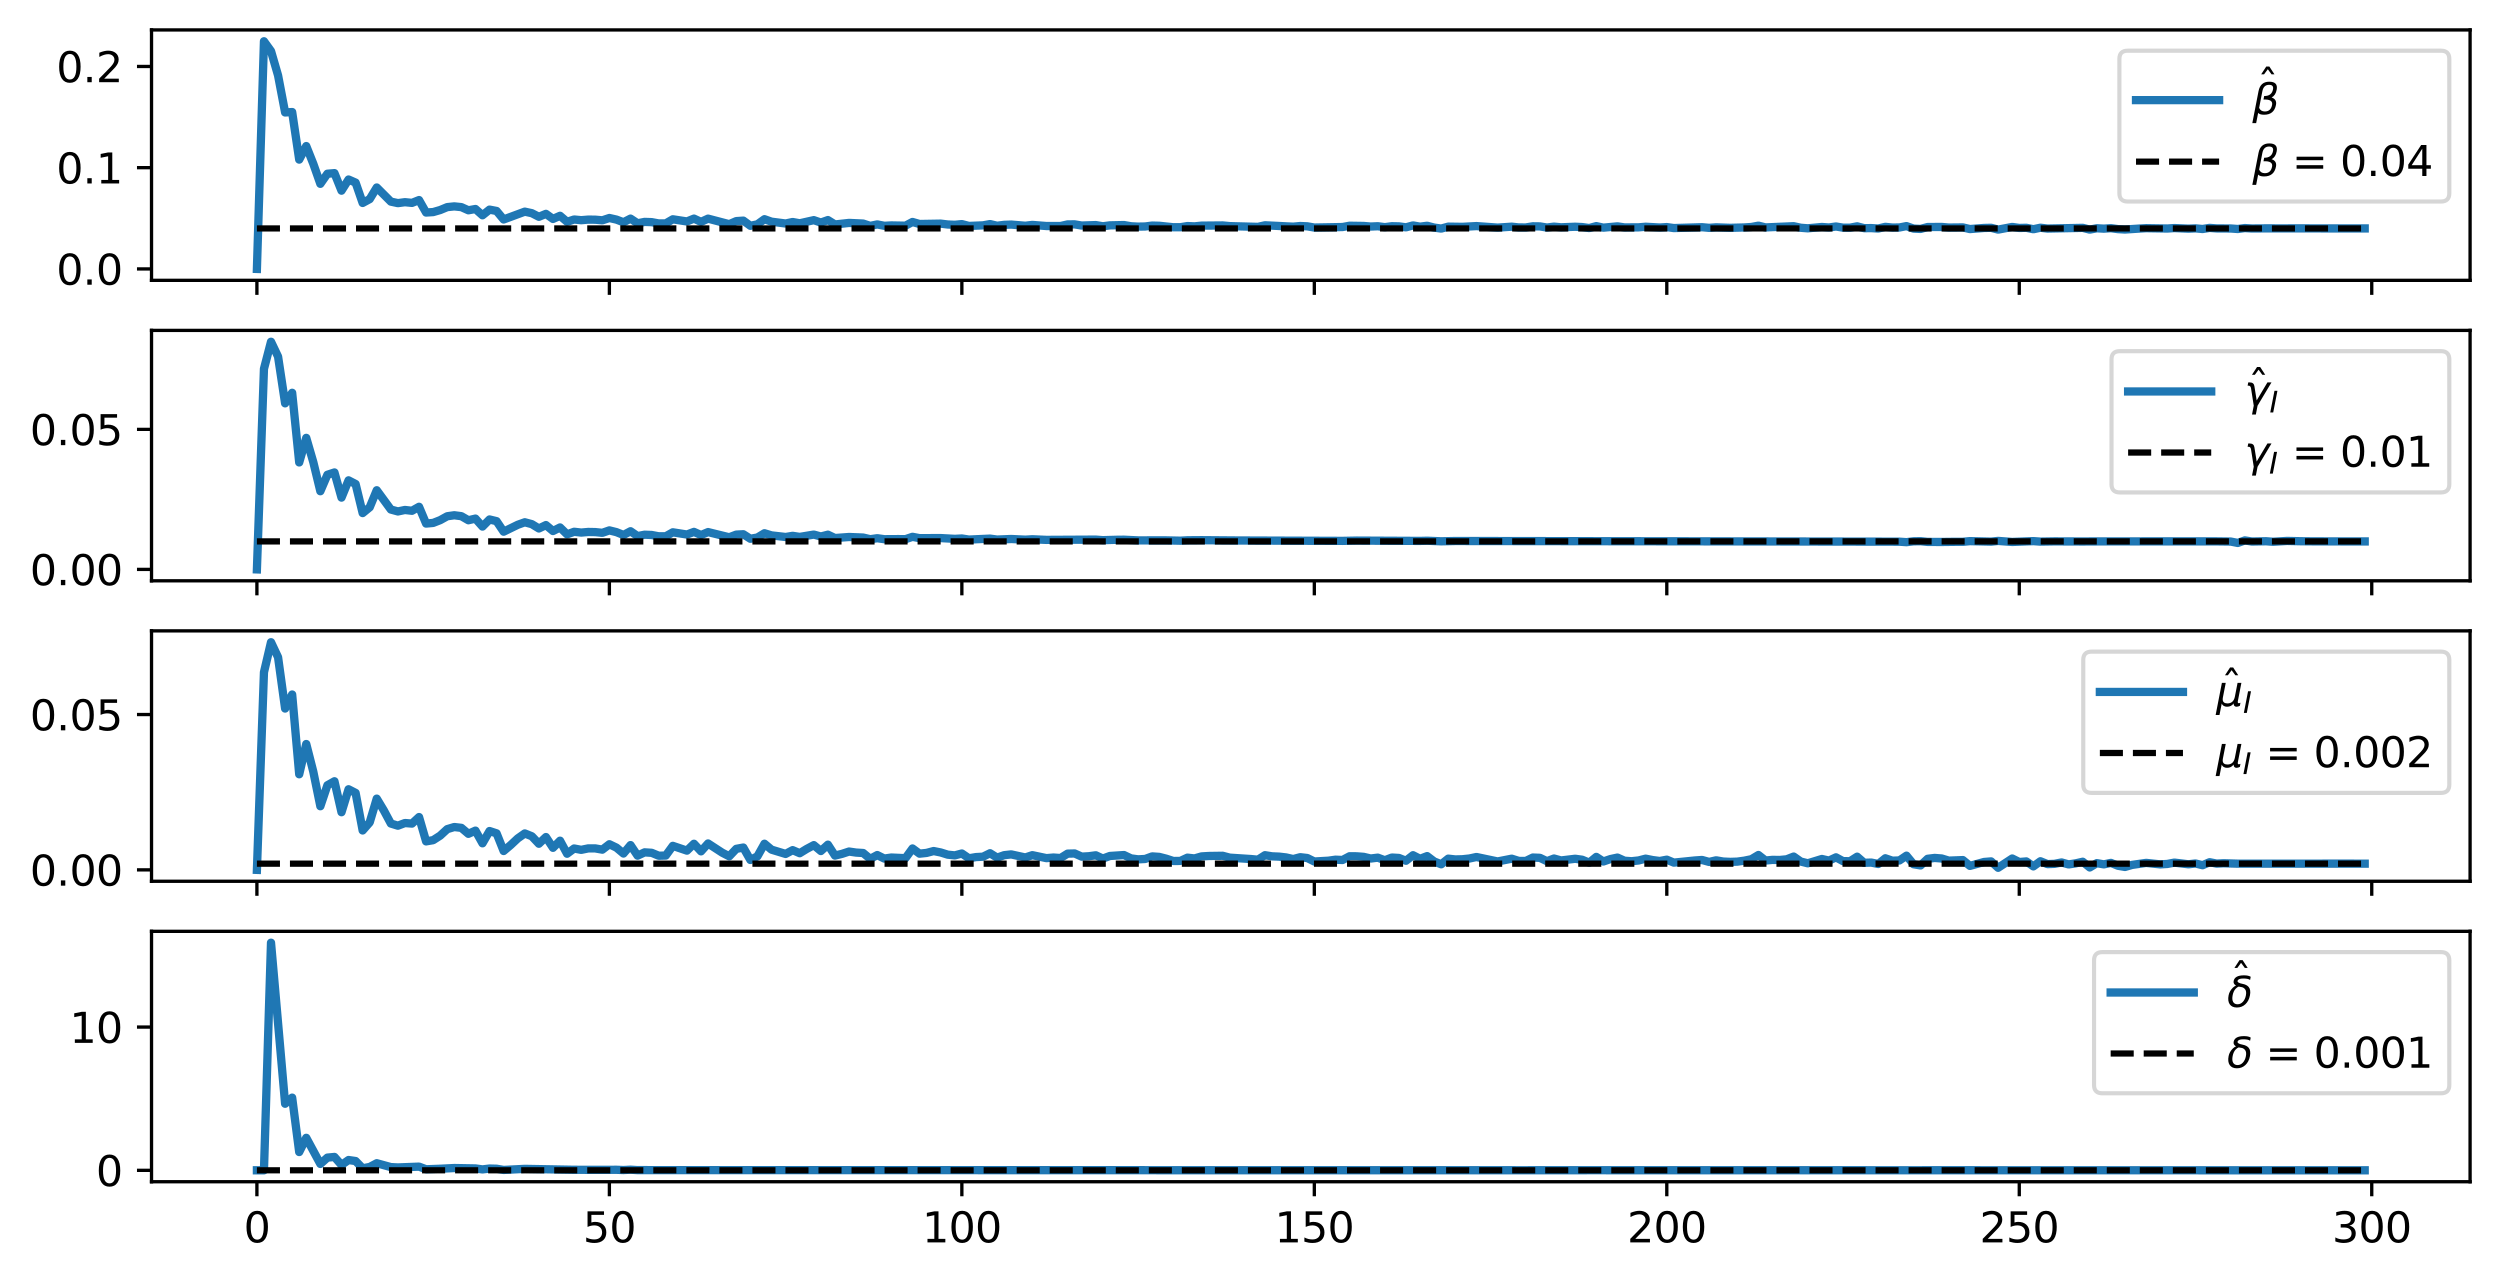<?xml version="1.0" encoding="utf-8" standalone="no"?>
<!DOCTYPE svg PUBLIC "-//W3C//DTD SVG 1.1//EN"
  "http://www.w3.org/Graphics/SVG/1.1/DTD/svg11.dtd">
<svg xmlns:xlink="http://www.w3.org/1999/xlink" width="601.666pt" height="308.278pt" viewBox="0 0 601.666 308.278" xmlns="http://www.w3.org/2000/svg" version="1.1">
 <defs>
  <style type="text/css">*{stroke-linejoin: round; stroke-linecap: butt}</style>
 </defs>
 <g id="figure_1">
  <g id="patch_1">
   <path d="M 0 308.278 
L 601.666 308.278 
L 601.666 0 
L 0 0 
z
" style="fill: #ffffff"/>
  </g>
  <g id="axes_1">
   <g id="patch_2">
    <path d="M 36.466 67.461 
L 594.466 67.461 
L 594.466 7.2 
L 36.466 7.2 
z
" style="fill: #ffffff"/>
   </g>
   <g id="matplotlib.axis_1">
    <g id="xtick_1">
     <g id="line2d_1">
      <defs>
       <path id="mf9a4abc98c" d="M 0 0 
L 0 3.5 
" style="stroke: #000000; stroke-width: 0.8"/>
      </defs>
      <g>
       <use xlink:href="#mf9a4abc98c" x="61.829" y="67.461" style="stroke: #000000; stroke-width: 0.8"/>
      </g>
     </g>
    </g>
    <g id="xtick_2">
     <g id="line2d_2">
      <g>
       <use xlink:href="#mf9a4abc98c" x="146.657" y="67.461" style="stroke: #000000; stroke-width: 0.8"/>
      </g>
     </g>
    </g>
    <g id="xtick_3">
     <g id="line2d_3">
      <g>
       <use xlink:href="#mf9a4abc98c" x="231.486" y="67.461" style="stroke: #000000; stroke-width: 0.8"/>
      </g>
     </g>
    </g>
    <g id="xtick_4">
     <g id="line2d_4">
      <g>
       <use xlink:href="#mf9a4abc98c" x="316.314" y="67.461" style="stroke: #000000; stroke-width: 0.8"/>
      </g>
     </g>
    </g>
    <g id="xtick_5">
     <g id="line2d_5">
      <g>
       <use xlink:href="#mf9a4abc98c" x="401.142" y="67.461" style="stroke: #000000; stroke-width: 0.8"/>
      </g>
     </g>
    </g>
    <g id="xtick_6">
     <g id="line2d_6">
      <g>
       <use xlink:href="#mf9a4abc98c" x="485.97" y="67.461" style="stroke: #000000; stroke-width: 0.8"/>
      </g>
     </g>
    </g>
    <g id="xtick_7">
     <g id="line2d_7">
      <g>
       <use xlink:href="#mf9a4abc98c" x="570.799" y="67.461" style="stroke: #000000; stroke-width: 0.8"/>
      </g>
     </g>
    </g>
   </g>
   <g id="matplotlib.axis_2">
    <g id="ytick_1">
     <g id="line2d_8">
      <defs>
       <path id="me3f2a040f2" d="M 0 0 
L -3.5 0 
" style="stroke: #000000; stroke-width: 0.8"/>
      </defs>
      <g>
       <use xlink:href="#me3f2a040f2" x="36.466" y="64.722" style="stroke: #000000; stroke-width: 0.8"/>
      </g>
     </g>
     <g id="text_1">
      <!-- 0.0 -->
      <g transform="translate(13.562 68.521) scale(0.1 -0.1)">
       <defs>
        <path id="DejaVuSans-30" d="M 2034 4250 
Q 1547 4250 1301 3770 
Q 1056 3291 1056 2328 
Q 1056 1369 1301 889 
Q 1547 409 2034 409 
Q 2525 409 2770 889 
Q 3016 1369 3016 2328 
Q 3016 3291 2770 3770 
Q 2525 4250 2034 4250 
z
M 2034 4750 
Q 2819 4750 3233 4129 
Q 3647 3509 3647 2328 
Q 3647 1150 3233 529 
Q 2819 -91 2034 -91 
Q 1250 -91 836 529 
Q 422 1150 422 2328 
Q 422 3509 836 4129 
Q 1250 4750 2034 4750 
z
" transform="scale(0.016)"/>
        <path id="DejaVuSans-2e" d="M 684 794 
L 1344 794 
L 1344 0 
L 684 0 
L 684 794 
z
" transform="scale(0.016)"/>
       </defs>
       <use xlink:href="#DejaVuSans-30"/>
       <use xlink:href="#DejaVuSans-2e" x="63.623"/>
       <use xlink:href="#DejaVuSans-30" x="95.41"/>
      </g>
     </g>
    </g>
    <g id="ytick_2">
     <g id="line2d_9">
      <g>
       <use xlink:href="#me3f2a040f2" x="36.466" y="40.356" style="stroke: #000000; stroke-width: 0.8"/>
      </g>
     </g>
     <g id="text_2">
      <!-- 0.1 -->
      <g transform="translate(13.562 44.155) scale(0.1 -0.1)">
       <defs>
        <path id="DejaVuSans-31" d="M 794 531 
L 1825 531 
L 1825 4091 
L 703 3866 
L 703 4441 
L 1819 4666 
L 2450 4666 
L 2450 531 
L 3481 531 
L 3481 0 
L 794 0 
L 794 531 
z
" transform="scale(0.016)"/>
       </defs>
       <use xlink:href="#DejaVuSans-30"/>
       <use xlink:href="#DejaVuSans-2e" x="63.623"/>
       <use xlink:href="#DejaVuSans-31" x="95.41"/>
      </g>
     </g>
    </g>
    <g id="ytick_3">
     <g id="line2d_10">
      <g>
       <use xlink:href="#me3f2a040f2" x="36.466" y="15.99" style="stroke: #000000; stroke-width: 0.8"/>
      </g>
     </g>
     <g id="text_3">
      <!-- 0.2 -->
      <g transform="translate(13.562 19.789) scale(0.1 -0.1)">
       <defs>
        <path id="DejaVuSans-32" d="M 1228 531 
L 3431 531 
L 3431 0 
L 469 0 
L 469 531 
Q 828 903 1448 1529 
Q 2069 2156 2228 2338 
Q 2531 2678 2651 2914 
Q 2772 3150 2772 3378 
Q 2772 3750 2511 3984 
Q 2250 4219 1831 4219 
Q 1534 4219 1204 4116 
Q 875 4013 500 3803 
L 500 4441 
Q 881 4594 1212 4672 
Q 1544 4750 1819 4750 
Q 2544 4750 2975 4387 
Q 3406 4025 3406 3419 
Q 3406 3131 3298 2873 
Q 3191 2616 2906 2266 
Q 2828 2175 2409 1742 
Q 1991 1309 1228 531 
z
" transform="scale(0.016)"/>
       </defs>
       <use xlink:href="#DejaVuSans-30"/>
       <use xlink:href="#DejaVuSans-2e" x="63.623"/>
       <use xlink:href="#DejaVuSans-32" x="95.41"/>
      </g>
     </g>
    </g>
   </g>
   <g id="line2d_11">
    <path d="M 61.829 64.722 
L 63.526 9.939 
L 65.222 12.294 
L 66.919 18.148 
L 68.616 27.06 
L 70.312 26.967 
L 72.009 38.406 
L 73.705 35.16 
L 75.402 39.426 
L 77.098 44.238 
L 78.795 41.812 
L 80.491 41.67 
L 82.188 45.884 
L 83.885 43.204 
L 85.581 43.951 
L 87.278 48.841 
L 88.974 47.919 
L 90.671 45.126 
L 94.064 48.521 
L 95.761 48.885 
L 97.457 48.66 
L 99.154 48.827 
L 100.85 48.151 
L 102.547 51.148 
L 104.243 51.041 
L 105.94 50.548 
L 107.636 49.846 
L 109.333 49.672 
L 111.03 49.847 
L 112.726 50.608 
L 114.423 50.301 
L 116.119 51.811 
L 117.816 50.451 
L 119.512 50.774 
L 121.209 52.817 
L 126.299 50.938 
L 127.995 51.306 
L 129.692 52.174 
L 131.388 51.471 
L 133.085 52.688 
L 134.782 51.936 
L 136.478 53.382 
L 138.175 52.827 
L 139.871 52.992 
L 141.568 52.854 
L 143.264 52.873 
L 144.961 53.023 
L 146.657 52.467 
L 148.354 52.849 
L 150.051 53.489 
L 151.747 52.617 
L 153.444 53.74 
L 155.14 53.405 
L 156.837 53.463 
L 158.533 53.776 
L 160.23 53.762 
L 161.927 52.776 
L 165.32 53.298 
L 167.016 52.614 
L 168.713 53.401 
L 170.409 52.62 
L 175.499 53.953 
L 177.196 53.216 
L 178.892 53.101 
L 180.589 54.343 
L 182.285 53.987 
L 183.982 52.755 
L 185.678 53.353 
L 189.072 53.792 
L 190.768 53.433 
L 192.465 53.739 
L 195.858 52.983 
L 197.554 53.563 
L 199.251 52.965 
L 200.948 54.022 
L 204.341 53.65 
L 207.734 53.807 
L 209.43 54.364 
L 211.127 54.011 
L 212.823 54.345 
L 214.52 54.252 
L 217.913 54.318 
L 219.61 53.422 
L 221.306 53.911 
L 226.396 53.821 
L 228.093 54.03 
L 229.789 54.101 
L 231.486 53.934 
L 233.182 54.376 
L 236.575 54.237 
L 238.272 53.928 
L 239.969 54.332 
L 241.665 54.113 
L 243.362 54.047 
L 246.755 54.331 
L 248.451 54.128 
L 251.844 54.399 
L 255.238 54.396 
L 256.934 54.01 
L 258.631 53.998 
L 260.327 54.282 
L 263.72 54.171 
L 265.417 54.461 
L 267.114 54.237 
L 270.507 54.162 
L 272.203 54.457 
L 273.9 54.541 
L 275.596 54.51 
L 277.293 54.289 
L 278.989 54.334 
L 282.383 54.693 
L 284.079 54.687 
L 285.776 54.407 
L 287.472 54.477 
L 289.169 54.305 
L 294.259 54.257 
L 295.955 54.419 
L 302.741 54.601 
L 304.438 54.22 
L 311.224 54.554 
L 312.921 54.398 
L 314.617 54.469 
L 316.314 54.764 
L 323.1 54.639 
L 324.797 54.328 
L 328.19 54.381 
L 329.886 54.522 
L 331.583 54.45 
L 333.28 54.67 
L 334.976 54.445 
L 336.673 54.479 
L 338.369 54.712 
L 340.066 54.255 
L 341.762 54.554 
L 343.459 54.332 
L 345.156 54.775 
L 346.852 55.009 
L 348.549 54.544 
L 351.942 54.595 
L 355.335 54.412 
L 360.425 54.78 
L 363.818 54.555 
L 365.514 54.738 
L 367.211 54.743 
L 368.907 54.465 
L 370.604 54.488 
L 372.301 54.764 
L 373.997 54.546 
L 375.694 54.705 
L 379.087 54.569 
L 380.783 54.649 
L 382.48 54.886 
L 384.176 54.421 
L 385.873 54.792 
L 389.266 54.479 
L 390.963 54.733 
L 394.356 54.714 
L 396.052 54.57 
L 399.446 54.758 
L 401.142 54.653 
L 402.839 54.888 
L 409.625 54.682 
L 411.322 54.835 
L 413.018 54.711 
L 416.411 54.832 
L 419.804 54.741 
L 421.501 54.63 
L 423.197 54.309 
L 424.894 54.733 
L 431.68 54.44 
L 433.377 54.815 
L 435.073 54.946 
L 438.467 54.628 
L 440.163 54.75 
L 441.86 54.511 
L 443.556 54.793 
L 445.253 54.796 
L 446.949 54.471 
L 448.646 54.913 
L 450.342 54.897 
L 452.039 54.997 
L 453.736 54.594 
L 455.432 54.766 
L 457.129 54.749 
L 458.825 54.416 
L 460.522 55.016 
L 462.218 55.098 
L 463.915 54.639 
L 467.308 54.619 
L 469.005 54.767 
L 472.398 54.732 
L 474.094 55.129 
L 477.488 54.861 
L 479.184 54.821 
L 480.881 55.258 
L 484.274 54.619 
L 485.97 54.861 
L 487.667 54.82 
L 489.363 55.167 
L 491.06 54.806 
L 492.757 55.009 
L 501.239 54.835 
L 502.936 55.26 
L 504.633 54.937 
L 506.329 55.03 
L 508.026 54.917 
L 509.722 55.141 
L 511.419 55.237 
L 514.812 55.014 
L 516.508 54.913 
L 521.598 55 
L 523.295 54.887 
L 526.688 55.03 
L 528.384 54.961 
L 530.081 55.114 
L 531.778 54.847 
L 533.474 54.971 
L 536.867 54.991 
L 538.564 55.113 
L 540.26 54.888 
L 541.957 54.987 
L 545.35 54.962 
L 548.743 54.968 
L 553.833 54.962 
L 560.619 54.974 
L 569.102 54.98 
L 569.102 54.98 
" clip-path="url(#p07a35f9409)" style="fill: none; stroke: #1f77b4; stroke-width: 2; stroke-linecap: square"/>
   </g>
   <g id="line2d_12">
    <path d="M 61.829 54.975 
L 569.102 54.975 
L 569.102 54.975 
" clip-path="url(#p07a35f9409)" style="fill: none; stroke-dasharray: 5.55,2.4; stroke-dashoffset: 0; stroke: #000000; stroke-width: 1.5"/>
   </g>
   <g id="patch_3">
    <path d="M 36.466 67.461 
L 36.466 7.2 
" style="fill: none; stroke: #000000; stroke-width: 0.8; stroke-linejoin: miter; stroke-linecap: square"/>
   </g>
   <g id="patch_4">
    <path d="M 594.466 67.461 
L 594.466 7.2 
" style="fill: none; stroke: #000000; stroke-width: 0.8; stroke-linejoin: miter; stroke-linecap: square"/>
   </g>
   <g id="patch_5">
    <path d="M 36.466 67.461 
L 594.466 67.461 
" style="fill: none; stroke: #000000; stroke-width: 0.8; stroke-linejoin: miter; stroke-linecap: square"/>
   </g>
   <g id="patch_6">
    <path d="M 36.466 7.2 
L 594.466 7.2 
" style="fill: none; stroke: #000000; stroke-width: 0.8; stroke-linejoin: miter; stroke-linecap: square"/>
   </g>
   <g id="legend_1">
    <g id="patch_7">
     <path d="M 512.066 48.5 
L 587.466 48.5 
Q 589.466 48.5 589.466 46.5 
L 589.466 14.2 
Q 589.466 12.2 587.466 12.2 
L 512.066 12.2 
Q 510.066 12.2 510.066 14.2 
L 510.066 46.5 
Q 510.066 48.5 512.066 48.5 
z
" style="fill: #ffffff; opacity: 0.8; stroke: #cccccc; stroke-linejoin: miter"/>
    </g>
    <g id="line2d_13">
     <path d="M 514.066 24.1 
L 524.066 24.1 
L 534.066 24.1 
" style="fill: none; stroke: #1f77b4; stroke-width: 2; stroke-linecap: square"/>
    </g>
    <g id="text_4">
     <!-- $\hat\beta$ -->
     <g transform="translate(542.066 27.6) scale(0.1 -0.1)">
      <defs>
       <path id="DejaVuSans-302" d="M -1831 5119 
L -1369 5119 
L -603 3944 
L -1038 3944 
L -1600 4709 
L -2163 3944 
L -2597 3944 
L -1831 5119 
z
M -1600 3584 
L -1600 3584 
z
" transform="scale(0.016)"/>
       <path id="DejaVuSans-Oblique-3b2" d="M 872 216 
L 572 -1331 
L -6 -1331 
L 928 3478 
Q 1206 4903 2538 4903 
Q 3888 4903 3659 3700 
Q 3503 2844 2894 2531 
Q 3713 2250 3553 1416 
Q 3272 -69 1759 -66 
Q 1097 -63 872 216 
z
M 1019 966 
Q 1259 422 1875 425 
Q 2775 425 2966 1406 
Q 3138 2288 1675 2219 
L 1778 2750 
Q 2909 2731 3106 3750 
Q 3241 4438 2509 4434 
Q 1691 4434 1503 3459 
L 1019 966 
z
" transform="scale(0.016)"/>
      </defs>
      <use xlink:href="#DejaVuSans-302" transform="translate(62.785 34.016)"/>
      <use xlink:href="#DejaVuSans-Oblique-3b2" transform="translate(0 0.906)"/>
     </g>
    </g>
    <g id="line2d_14">
     <path d="M 514.066 38.9 
L 524.066 38.9 
L 534.066 38.9 
" style="fill: none; stroke-dasharray: 5.55,2.4; stroke-dashoffset: 0; stroke: #000000; stroke-width: 1.5"/>
    </g>
    <g id="text_5">
     <!-- $\beta$ = 0.04 -->
     <g transform="translate(542.066 42.4) scale(0.1 -0.1)">
      <defs>
       <path id="DejaVuSans-20" transform="scale(0.016)"/>
       <path id="DejaVuSans-3d" d="M 678 2906 
L 4684 2906 
L 4684 2381 
L 678 2381 
L 678 2906 
z
M 678 1631 
L 4684 1631 
L 4684 1100 
L 678 1100 
L 678 1631 
z
" transform="scale(0.016)"/>
       <path id="DejaVuSans-34" d="M 2419 4116 
L 825 1625 
L 2419 1625 
L 2419 4116 
z
M 2253 4666 
L 3047 4666 
L 3047 1625 
L 3713 1625 
L 3713 1100 
L 3047 1100 
L 3047 0 
L 2419 0 
L 2419 1100 
L 313 1100 
L 313 1709 
L 2253 4666 
z
" transform="scale(0.016)"/>
      </defs>
      <use xlink:href="#DejaVuSans-Oblique-3b2" transform="translate(0 0.391)"/>
      <use xlink:href="#DejaVuSans-20" transform="translate(63.818 0.391)"/>
      <use xlink:href="#DejaVuSans-3d" transform="translate(95.605 0.391)"/>
      <use xlink:href="#DejaVuSans-20" transform="translate(179.395 0.391)"/>
      <use xlink:href="#DejaVuSans-30" transform="translate(211.182 0.391)"/>
      <use xlink:href="#DejaVuSans-2e" transform="translate(274.805 0.391)"/>
      <use xlink:href="#DejaVuSans-30" transform="translate(306.592 0.391)"/>
      <use xlink:href="#DejaVuSans-34" transform="translate(370.215 0.391)"/>
     </g>
    </g>
   </g>
  </g>
  <g id="axes_2">
   <g id="patch_8">
    <path d="M 36.466 139.774 
L 594.466 139.774 
L 594.466 79.513 
L 36.466 79.513 
z
" style="fill: #ffffff"/>
   </g>
   <g id="matplotlib.axis_3">
    <g id="xtick_8">
     <g id="line2d_15">
      <g>
       <use xlink:href="#mf9a4abc98c" x="61.829" y="139.774" style="stroke: #000000; stroke-width: 0.8"/>
      </g>
     </g>
    </g>
    <g id="xtick_9">
     <g id="line2d_16">
      <g>
       <use xlink:href="#mf9a4abc98c" x="146.657" y="139.774" style="stroke: #000000; stroke-width: 0.8"/>
      </g>
     </g>
    </g>
    <g id="xtick_10">
     <g id="line2d_17">
      <g>
       <use xlink:href="#mf9a4abc98c" x="231.486" y="139.774" style="stroke: #000000; stroke-width: 0.8"/>
      </g>
     </g>
    </g>
    <g id="xtick_11">
     <g id="line2d_18">
      <g>
       <use xlink:href="#mf9a4abc98c" x="316.314" y="139.774" style="stroke: #000000; stroke-width: 0.8"/>
      </g>
     </g>
    </g>
    <g id="xtick_12">
     <g id="line2d_19">
      <g>
       <use xlink:href="#mf9a4abc98c" x="401.142" y="139.774" style="stroke: #000000; stroke-width: 0.8"/>
      </g>
     </g>
    </g>
    <g id="xtick_13">
     <g id="line2d_20">
      <g>
       <use xlink:href="#mf9a4abc98c" x="485.97" y="139.774" style="stroke: #000000; stroke-width: 0.8"/>
      </g>
     </g>
    </g>
    <g id="xtick_14">
     <g id="line2d_21">
      <g>
       <use xlink:href="#mf9a4abc98c" x="570.799" y="139.774" style="stroke: #000000; stroke-width: 0.8"/>
      </g>
     </g>
    </g>
   </g>
   <g id="matplotlib.axis_4">
    <g id="ytick_4">
     <g id="line2d_22">
      <g>
       <use xlink:href="#me3f2a040f2" x="36.466" y="137.035" style="stroke: #000000; stroke-width: 0.8"/>
      </g>
     </g>
     <g id="text_6">
      <!-- 0.00 -->
      <g transform="translate(7.2 140.834) scale(0.1 -0.1)">
       <use xlink:href="#DejaVuSans-30"/>
       <use xlink:href="#DejaVuSans-2e" x="63.623"/>
       <use xlink:href="#DejaVuSans-30" x="95.41"/>
       <use xlink:href="#DejaVuSans-30" x="159.033"/>
      </g>
     </g>
    </g>
    <g id="ytick_5">
     <g id="line2d_23">
      <g>
       <use xlink:href="#me3f2a040f2" x="36.466" y="103.334" style="stroke: #000000; stroke-width: 0.8"/>
      </g>
     </g>
     <g id="text_7">
      <!-- 0.05 -->
      <g transform="translate(7.2 107.133) scale(0.1 -0.1)">
       <defs>
        <path id="DejaVuSans-35" d="M 691 4666 
L 3169 4666 
L 3169 4134 
L 1269 4134 
L 1269 2991 
Q 1406 3038 1543 3061 
Q 1681 3084 1819 3084 
Q 2600 3084 3056 2656 
Q 3513 2228 3513 1497 
Q 3513 744 3044 326 
Q 2575 -91 1722 -91 
Q 1428 -91 1123 -41 
Q 819 9 494 109 
L 494 744 
Q 775 591 1075 516 
Q 1375 441 1709 441 
Q 2250 441 2565 725 
Q 2881 1009 2881 1497 
Q 2881 1984 2565 2268 
Q 2250 2553 1709 2553 
Q 1456 2553 1204 2497 
Q 953 2441 691 2322 
L 691 4666 
z
" transform="scale(0.016)"/>
       </defs>
       <use xlink:href="#DejaVuSans-30"/>
       <use xlink:href="#DejaVuSans-2e" x="63.623"/>
       <use xlink:href="#DejaVuSans-30" x="95.41"/>
       <use xlink:href="#DejaVuSans-35" x="159.033"/>
      </g>
     </g>
    </g>
   </g>
   <g id="line2d_24">
    <path d="M 61.829 137.035 
L 63.526 88.768 
L 65.222 82.252 
L 66.919 85.819 
L 68.616 97.066 
L 70.312 94.537 
L 72.009 111.289 
L 73.705 105.386 
L 75.402 111.223 
L 77.098 118.217 
L 78.795 114.262 
L 80.491 113.707 
L 82.188 119.754 
L 83.885 115.606 
L 85.581 116.485 
L 87.278 123.476 
L 88.974 122.088 
L 90.671 117.993 
L 94.064 122.624 
L 95.761 123.087 
L 97.457 122.734 
L 99.154 122.926 
L 100.85 121.968 
L 102.547 126.004 
L 104.243 125.849 
L 105.94 125.182 
L 107.636 124.244 
L 109.333 124.006 
L 111.03 124.227 
L 112.726 125.205 
L 114.423 124.812 
L 116.119 126.726 
L 117.816 125.02 
L 119.512 125.429 
L 121.209 127.957 
L 124.602 126.302 
L 126.299 125.695 
L 127.995 126.147 
L 129.692 127.183 
L 131.388 126.373 
L 133.085 127.796 
L 134.782 126.942 
L 136.478 128.598 
L 138.175 127.979 
L 139.871 128.171 
L 141.568 128.027 
L 143.264 128.059 
L 144.961 128.232 
L 146.657 127.647 
L 148.354 128.067 
L 150.051 128.75 
L 151.747 127.853 
L 153.444 129.022 
L 155.14 128.686 
L 156.837 128.753 
L 158.533 129.073 
L 160.23 129.064 
L 161.927 128.11 
L 165.32 128.642 
L 167.016 128.01 
L 168.713 128.764 
L 170.409 128.056 
L 175.499 129.305 
L 177.196 128.663 
L 178.892 128.578 
L 180.589 129.662 
L 182.285 129.362 
L 183.982 128.335 
L 185.678 128.852 
L 189.072 129.237 
L 190.768 128.96 
L 192.465 129.216 
L 195.858 128.657 
L 197.554 129.118 
L 199.251 128.683 
L 200.948 129.488 
L 204.341 129.237 
L 207.734 129.372 
L 209.43 129.771 
L 211.127 129.533 
L 212.823 129.768 
L 216.217 129.746 
L 217.913 129.764 
L 219.61 129.195 
L 221.306 129.52 
L 226.396 129.497 
L 229.789 129.684 
L 231.486 129.595 
L 233.182 129.859 
L 238.272 129.628 
L 239.969 129.857 
L 243.362 129.718 
L 246.755 129.881 
L 248.451 129.784 
L 251.844 129.931 
L 263.72 129.867 
L 265.417 130 
L 268.81 129.906 
L 270.507 129.889 
L 273.9 130.055 
L 280.686 130.051 
L 284.079 130.128 
L 285.776 130.029 
L 289.169 130.002 
L 297.652 130.074 
L 323.1 130.171 
L 326.493 130.101 
L 341.762 130.178 
L 343.459 130.135 
L 346.852 130.275 
L 350.245 130.2 
L 411.322 130.285 
L 457.129 130.366 
L 458.825 130.482 
L 460.522 130.279 
L 462.218 130.248 
L 463.915 130.419 
L 467.308 130.434 
L 470.701 130.392 
L 472.398 130.394 
L 474.094 130.231 
L 479.184 130.357 
L 480.881 130.181 
L 484.274 130.43 
L 489.363 130.23 
L 491.06 130.349 
L 494.453 130.291 
L 501.239 130.319 
L 504.633 130.299 
L 524.991 130.29 
L 533.474 130.293 
L 536.867 130.337 
L 538.564 130.667 
L 540.26 130.061 
L 541.957 130.327 
L 545.35 130.26 
L 547.047 130.385 
L 550.44 130.184 
L 553.833 130.259 
L 557.226 130.292 
L 569.102 130.307 
L 569.102 130.307 
" clip-path="url(#p3d520e79c4)" style="fill: none; stroke: #1f77b4; stroke-width: 2; stroke-linecap: square"/>
   </g>
   <g id="line2d_25">
    <path d="M 61.829 130.295 
L 569.102 130.295 
L 569.102 130.295 
" clip-path="url(#p3d520e79c4)" style="fill: none; stroke-dasharray: 5.55,2.4; stroke-dashoffset: 0; stroke: #000000; stroke-width: 1.5"/>
   </g>
   <g id="patch_9">
    <path d="M 36.466 139.774 
L 36.466 79.513 
" style="fill: none; stroke: #000000; stroke-width: 0.8; stroke-linejoin: miter; stroke-linecap: square"/>
   </g>
   <g id="patch_10">
    <path d="M 594.466 139.774 
L 594.466 79.513 
" style="fill: none; stroke: #000000; stroke-width: 0.8; stroke-linejoin: miter; stroke-linecap: square"/>
   </g>
   <g id="patch_11">
    <path d="M 36.466 139.774 
L 594.466 139.774 
" style="fill: none; stroke: #000000; stroke-width: 0.8; stroke-linejoin: miter; stroke-linecap: square"/>
   </g>
   <g id="patch_12">
    <path d="M 36.466 79.513 
L 594.466 79.513 
" style="fill: none; stroke: #000000; stroke-width: 0.8; stroke-linejoin: miter; stroke-linecap: square"/>
   </g>
   <g id="legend_2">
    <g id="patch_13">
     <path d="M 510.166 118.511 
L 587.466 118.511 
Q 589.466 118.511 589.466 116.511 
L 589.466 86.513 
Q 589.466 84.513 587.466 84.513 
L 510.166 84.513 
Q 508.166 84.513 508.166 86.513 
L 508.166 116.511 
Q 508.166 118.511 510.166 118.511 
z
" style="fill: #ffffff; opacity: 0.8; stroke: #cccccc; stroke-linejoin: miter"/>
    </g>
    <g id="line2d_26">
     <path d="M 512.166 94.213 
L 522.166 94.213 
L 532.166 94.213 
" style="fill: none; stroke: #1f77b4; stroke-width: 2; stroke-linecap: square"/>
    </g>
    <g id="text_8">
     <!-- $\hat\gamma_I$ -->
     <g transform="translate(540.166 97.713) scale(0.1 -0.1)">
      <defs>
       <path id="DejaVuSans-Oblique-3b3" d="M 1491 2950 
L 1838 788 
L 3456 3500 
L 4066 3500 
L 1972 0 
L 1713 -1331 
L 1138 -1331 
L 1397 0 
L 988 2613 
Q 925 3006 628 3006 
L 475 3006 
L 569 3500 
L 788 3500 
Q 1403 3500 1491 2950 
z
" transform="scale(0.016)"/>
       <path id="DejaVuSans-Oblique-49" d="M 1081 4666 
L 1716 4666 
L 806 0 
L 172 0 
L 1081 4666 
z
" transform="scale(0.016)"/>
      </defs>
      <use xlink:href="#DejaVuSans-302" transform="translate(59.602 12.016)"/>
      <use xlink:href="#DejaVuSans-Oblique-3b3" transform="translate(0 0.828)"/>
      <use xlink:href="#DejaVuSans-Oblique-49" transform="translate(60.137 -15.578) scale(0.7)"/>
     </g>
    </g>
    <g id="line2d_27">
     <path d="M 512.166 108.911 
L 522.166 108.911 
L 532.166 108.911 
" style="fill: none; stroke-dasharray: 5.55,2.4; stroke-dashoffset: 0; stroke: #000000; stroke-width: 1.5"/>
    </g>
    <g id="text_9">
     <!-- $\gamma_I$ = 0.01 -->
     <g transform="translate(540.166 112.411) scale(0.1 -0.1)">
      <use xlink:href="#DejaVuSans-Oblique-3b3" transform="translate(0 0.781)"/>
      <use xlink:href="#DejaVuSans-Oblique-49" transform="translate(59.18 -15.625) scale(0.7)"/>
      <use xlink:href="#DejaVuSans-20" transform="translate(82.559 0.781)"/>
      <use xlink:href="#DejaVuSans-3d" transform="translate(114.346 0.781)"/>
      <use xlink:href="#DejaVuSans-20" transform="translate(198.135 0.781)"/>
      <use xlink:href="#DejaVuSans-30" transform="translate(229.922 0.781)"/>
      <use xlink:href="#DejaVuSans-2e" transform="translate(293.545 0.781)"/>
      <use xlink:href="#DejaVuSans-30" transform="translate(325.332 0.781)"/>
      <use xlink:href="#DejaVuSans-31" transform="translate(388.955 0.781)"/>
     </g>
    </g>
   </g>
  </g>
  <g id="axes_3">
   <g id="patch_14">
    <path d="M 36.466 212.087 
L 594.466 212.087 
L 594.466 151.826 
L 36.466 151.826 
z
" style="fill: #ffffff"/>
   </g>
   <g id="matplotlib.axis_5">
    <g id="xtick_15">
     <g id="line2d_28">
      <g>
       <use xlink:href="#mf9a4abc98c" x="61.829" y="212.087" style="stroke: #000000; stroke-width: 0.8"/>
      </g>
     </g>
    </g>
    <g id="xtick_16">
     <g id="line2d_29">
      <g>
       <use xlink:href="#mf9a4abc98c" x="146.657" y="212.087" style="stroke: #000000; stroke-width: 0.8"/>
      </g>
     </g>
    </g>
    <g id="xtick_17">
     <g id="line2d_30">
      <g>
       <use xlink:href="#mf9a4abc98c" x="231.486" y="212.087" style="stroke: #000000; stroke-width: 0.8"/>
      </g>
     </g>
    </g>
    <g id="xtick_18">
     <g id="line2d_31">
      <g>
       <use xlink:href="#mf9a4abc98c" x="316.314" y="212.087" style="stroke: #000000; stroke-width: 0.8"/>
      </g>
     </g>
    </g>
    <g id="xtick_19">
     <g id="line2d_32">
      <g>
       <use xlink:href="#mf9a4abc98c" x="401.142" y="212.087" style="stroke: #000000; stroke-width: 0.8"/>
      </g>
     </g>
    </g>
    <g id="xtick_20">
     <g id="line2d_33">
      <g>
       <use xlink:href="#mf9a4abc98c" x="485.97" y="212.087" style="stroke: #000000; stroke-width: 0.8"/>
      </g>
     </g>
    </g>
    <g id="xtick_21">
     <g id="line2d_34">
      <g>
       <use xlink:href="#mf9a4abc98c" x="570.799" y="212.087" style="stroke: #000000; stroke-width: 0.8"/>
      </g>
     </g>
    </g>
   </g>
   <g id="matplotlib.axis_6">
    <g id="ytick_6">
     <g id="line2d_35">
      <g>
       <use xlink:href="#me3f2a040f2" x="36.466" y="209.348" style="stroke: #000000; stroke-width: 0.8"/>
      </g>
     </g>
     <g id="text_10">
      <!-- 0.00 -->
      <g transform="translate(7.2 213.147) scale(0.1 -0.1)">
       <use xlink:href="#DejaVuSans-30"/>
       <use xlink:href="#DejaVuSans-2e" x="63.623"/>
       <use xlink:href="#DejaVuSans-30" x="95.41"/>
       <use xlink:href="#DejaVuSans-30" x="159.033"/>
      </g>
     </g>
    </g>
    <g id="ytick_7">
     <g id="line2d_36">
      <g>
       <use xlink:href="#me3f2a040f2" x="36.466" y="171.967" style="stroke: #000000; stroke-width: 0.8"/>
      </g>
     </g>
     <g id="text_11">
      <!-- 0.05 -->
      <g transform="translate(7.2 175.767) scale(0.1 -0.1)">
       <use xlink:href="#DejaVuSans-30"/>
       <use xlink:href="#DejaVuSans-2e" x="63.623"/>
       <use xlink:href="#DejaVuSans-30" x="95.41"/>
       <use xlink:href="#DejaVuSans-35" x="159.033"/>
      </g>
     </g>
    </g>
   </g>
   <g id="line2d_37">
    <path d="M 61.829 209.348 
L 63.526 161.792 
L 65.222 154.565 
L 66.919 158.174 
L 68.616 170.519 
L 70.312 167.15 
L 72.009 186.337 
L 73.705 179.064 
L 75.402 185.727 
L 77.098 194.031 
L 78.795 188.984 
L 80.491 188.028 
L 82.188 195.468 
L 83.885 189.954 
L 85.581 190.828 
L 87.278 199.86 
L 88.974 197.922 
L 90.671 192.207 
L 92.367 195.028 
L 94.064 198.194 
L 95.761 198.715 
L 97.457 198.077 
L 99.154 198.208 
L 100.85 196.64 
L 102.547 202.491 
L 104.243 202.198 
L 105.94 201.105 
L 107.636 199.548 
L 109.333 199.037 
L 111.03 199.238 
L 112.726 200.671 
L 114.423 199.907 
L 116.119 202.951 
L 117.816 200.004 
L 119.512 200.559 
L 121.209 204.804 
L 122.906 203.367 
L 124.602 201.78 
L 126.299 200.579 
L 127.995 201.264 
L 129.692 203.058 
L 131.388 201.455 
L 133.085 204.038 
L 134.782 202.329 
L 136.478 205.461 
L 138.175 204.204 
L 139.871 204.529 
L 141.568 204.181 
L 143.264 204.184 
L 144.961 204.481 
L 146.657 203.18 
L 148.354 203.994 
L 150.051 205.413 
L 151.747 203.389 
L 153.444 205.925 
L 155.14 205.134 
L 156.837 205.242 
L 158.533 205.947 
L 160.23 205.899 
L 161.927 203.572 
L 165.32 204.719 
L 167.016 203.067 
L 168.713 204.888 
L 170.409 202.996 
L 173.803 205.207 
L 175.499 206.086 
L 177.196 204.29 
L 178.892 203.977 
L 180.589 206.961 
L 182.285 206.091 
L 183.982 203.062 
L 185.678 204.483 
L 189.072 205.512 
L 190.768 204.603 
L 192.465 205.337 
L 194.161 204.301 
L 195.858 203.399 
L 197.554 204.813 
L 199.251 203.285 
L 200.948 205.911 
L 202.644 205.495 
L 204.341 204.939 
L 206.037 205.188 
L 207.734 205.292 
L 209.43 206.699 
L 211.127 205.787 
L 212.823 206.629 
L 214.52 206.383 
L 217.913 206.534 
L 219.61 204.203 
L 221.306 205.449 
L 223.003 205.267 
L 224.699 204.819 
L 226.396 205.161 
L 228.093 205.69 
L 229.789 205.863 
L 231.486 205.41 
L 233.182 206.564 
L 234.879 206.273 
L 236.575 206.18 
L 238.272 205.347 
L 239.969 206.41 
L 241.665 205.817 
L 243.362 205.626 
L 246.755 206.368 
L 248.451 205.812 
L 251.844 206.525 
L 253.541 206.383 
L 255.238 206.502 
L 256.934 205.446 
L 258.631 205.402 
L 260.327 206.164 
L 262.024 206.071 
L 263.72 205.842 
L 265.417 206.63 
L 267.114 206.006 
L 270.507 205.782 
L 272.203 206.588 
L 273.9 206.815 
L 275.596 206.727 
L 277.293 206.108 
L 278.989 206.227 
L 280.686 206.66 
L 282.383 207.215 
L 284.079 207.195 
L 285.776 206.41 
L 287.472 206.6 
L 289.169 206.114 
L 290.865 206.01 
L 294.259 205.958 
L 295.955 206.408 
L 301.045 206.742 
L 302.741 206.904 
L 304.438 205.819 
L 306.135 206.091 
L 307.831 206.162 
L 309.528 206.358 
L 311.224 206.748 
L 312.921 206.3 
L 314.617 206.497 
L 316.314 207.337 
L 319.707 207.141 
L 321.404 206.9 
L 323.1 206.971 
L 324.797 206.074 
L 326.493 206.089 
L 328.19 206.217 
L 329.886 206.618 
L 331.583 206.408 
L 333.28 207.038 
L 334.976 206.386 
L 336.673 206.481 
L 338.369 207.154 
L 340.066 205.825 
L 341.762 206.69 
L 343.459 206.04 
L 345.156 207.326 
L 346.852 208.004 
L 348.549 206.65 
L 350.245 206.839 
L 351.942 206.794 
L 353.638 206.614 
L 355.335 206.253 
L 360.425 207.324 
L 363.818 206.659 
L 365.514 207.193 
L 367.211 207.207 
L 368.907 206.385 
L 370.604 206.451 
L 372.301 207.263 
L 373.997 206.617 
L 375.694 207.085 
L 379.087 206.676 
L 380.783 206.912 
L 382.48 207.616 
L 384.176 206.228 
L 385.873 207.332 
L 387.57 206.755 
L 389.266 206.39 
L 390.963 207.15 
L 392.659 207.268 
L 394.356 207.087 
L 396.052 206.651 
L 397.749 206.992 
L 399.446 207.214 
L 401.142 206.895 
L 402.839 207.605 
L 407.928 207.087 
L 409.625 206.969 
L 411.322 207.436 
L 413.018 207.053 
L 414.715 207.345 
L 416.411 207.424 
L 418.108 207.368 
L 419.804 207.135 
L 421.501 206.784 
L 423.197 205.772 
L 424.894 207.101 
L 426.591 206.942 
L 428.287 206.972 
L 429.984 206.809 
L 431.68 206.149 
L 433.377 207.345 
L 435.073 207.767 
L 438.467 206.729 
L 440.163 207.122 
L 441.86 206.335 
L 443.556 207.256 
L 445.253 207.262 
L 446.949 206.178 
L 448.646 207.648 
L 450.342 207.595 
L 452.039 207.929 
L 453.736 206.563 
L 455.432 207.142 
L 457.129 207.081 
L 458.825 205.933 
L 460.522 207.996 
L 462.218 208.28 
L 463.915 206.687 
L 465.612 206.477 
L 467.308 206.609 
L 469.005 207.126 
L 472.398 206.997 
L 474.094 208.392 
L 477.488 207.452 
L 479.184 207.312 
L 480.881 208.843 
L 484.274 206.615 
L 485.97 207.458 
L 487.667 207.317 
L 489.363 208.507 
L 491.06 207.276 
L 492.757 207.965 
L 494.453 207.897 
L 496.15 207.566 
L 497.846 208.035 
L 499.543 207.782 
L 501.239 207.397 
L 502.936 208.764 
L 504.633 207.73 
L 506.329 208.025 
L 508.026 207.673 
L 509.722 208.36 
L 511.419 208.646 
L 513.115 208.154 
L 516.508 207.67 
L 519.902 208.027 
L 521.598 207.924 
L 523.295 207.605 
L 526.688 208.004 
L 528.384 207.814 
L 530.081 208.228 
L 531.778 207.508 
L 533.474 207.841 
L 535.171 207.758 
L 538.564 207.857 
L 564.012 207.852 
L 569.102 207.854 
L 569.102 207.854 
" clip-path="url(#p987d715ccd)" style="fill: none; stroke: #1f77b4; stroke-width: 2; stroke-linecap: square"/>
   </g>
   <g id="line2d_38">
    <path d="M 61.829 207.853 
L 569.102 207.853 
L 569.102 207.853 
" clip-path="url(#p987d715ccd)" style="fill: none; stroke-dasharray: 5.55,2.4; stroke-dashoffset: 0; stroke: #000000; stroke-width: 1.5"/>
   </g>
   <g id="patch_15">
    <path d="M 36.466 212.087 
L 36.466 151.826 
" style="fill: none; stroke: #000000; stroke-width: 0.8; stroke-linejoin: miter; stroke-linecap: square"/>
   </g>
   <g id="patch_16">
    <path d="M 594.466 212.087 
L 594.466 151.826 
" style="fill: none; stroke: #000000; stroke-width: 0.8; stroke-linejoin: miter; stroke-linecap: square"/>
   </g>
   <g id="patch_17">
    <path d="M 36.466 212.087 
L 594.466 212.087 
" style="fill: none; stroke: #000000; stroke-width: 0.8; stroke-linejoin: miter; stroke-linecap: square"/>
   </g>
   <g id="patch_18">
    <path d="M 36.466 151.826 
L 594.466 151.826 
" style="fill: none; stroke: #000000; stroke-width: 0.8; stroke-linejoin: miter; stroke-linecap: square"/>
   </g>
   <g id="legend_3">
    <g id="patch_19">
     <path d="M 503.366 190.825 
L 587.466 190.825 
Q 589.466 190.825 589.466 188.825 
L 589.466 158.826 
Q 589.466 156.826 587.466 156.826 
L 503.366 156.826 
Q 501.366 156.826 501.366 158.826 
L 501.366 188.825 
Q 501.366 190.825 503.366 190.825 
z
" style="fill: #ffffff; opacity: 0.8; stroke: #cccccc; stroke-linejoin: miter"/>
    </g>
    <g id="line2d_39">
     <path d="M 505.366 166.526 
L 515.366 166.526 
L 525.366 166.526 
" style="fill: none; stroke: #1f77b4; stroke-width: 2; stroke-linecap: square"/>
    </g>
    <g id="text_12">
     <!-- $\hat\mu_I$ -->
     <g transform="translate(533.366 170.026) scale(0.1 -0.1)">
      <defs>
       <path id="DejaVuSans-Oblique-3bc" d="M -84 -1331 
L 856 3500 
L 1434 3500 
L 1009 1322 
Q 997 1256 987 1175 
Q 978 1094 978 1013 
Q 978 722 1161 565 
Q 1344 409 1684 409 
Q 2147 409 2431 671 
Q 2716 934 2816 1459 
L 3213 3500 
L 3788 3500 
L 3266 809 
Q 3253 750 3248 706 
Q 3244 663 3244 628 
Q 3244 531 3283 486 
Q 3322 441 3406 441 
Q 3438 441 3492 456 
Q 3547 472 3647 513 
L 3559 50 
Q 3422 -19 3297 -55 
Q 3172 -91 3053 -91 
Q 2847 -91 2730 40 
Q 2613 172 2613 403 
Q 2438 153 2195 31 
Q 1953 -91 1625 -91 
Q 1334 -91 1117 43 
Q 900 178 831 397 
L 494 -1331 
L -84 -1331 
z
" transform="scale(0.016)"/>
      </defs>
      <use xlink:href="#DejaVuSans-302" transform="translate(62.699 12.016)"/>
      <use xlink:href="#DejaVuSans-Oblique-3bc" transform="translate(0 0.828)"/>
      <use xlink:href="#DejaVuSans-Oblique-49" transform="translate(64.58 -15.578) scale(0.7)"/>
     </g>
    </g>
    <g id="line2d_40">
     <path d="M 505.366 181.225 
L 515.366 181.225 
L 525.366 181.225 
" style="fill: none; stroke-dasharray: 5.55,2.4; stroke-dashoffset: 0; stroke: #000000; stroke-width: 1.5"/>
    </g>
    <g id="text_13">
     <!-- $\mu_I$ = 0.002 -->
     <g transform="translate(533.366 184.725) scale(0.1 -0.1)">
      <use xlink:href="#DejaVuSans-Oblique-3bc" transform="translate(0 0.781)"/>
      <use xlink:href="#DejaVuSans-Oblique-49" transform="translate(63.623 -15.625) scale(0.7)"/>
      <use xlink:href="#DejaVuSans-20" transform="translate(87.002 0.781)"/>
      <use xlink:href="#DejaVuSans-3d" transform="translate(118.789 0.781)"/>
      <use xlink:href="#DejaVuSans-20" transform="translate(202.578 0.781)"/>
      <use xlink:href="#DejaVuSans-30" transform="translate(234.365 0.781)"/>
      <use xlink:href="#DejaVuSans-2e" transform="translate(297.988 0.781)"/>
      <use xlink:href="#DejaVuSans-30" transform="translate(329.775 0.781)"/>
      <use xlink:href="#DejaVuSans-30" transform="translate(393.398 0.781)"/>
      <use xlink:href="#DejaVuSans-32" transform="translate(457.021 0.781)"/>
     </g>
    </g>
   </g>
  </g>
  <g id="axes_4">
   <g id="patch_20">
    <path d="M 36.466 284.4 
L 594.466 284.4 
L 594.466 224.139 
L 36.466 224.139 
z
" style="fill: #ffffff"/>
   </g>
   <g id="matplotlib.axis_7">
    <g id="xtick_22">
     <g id="line2d_41">
      <g>
       <use xlink:href="#mf9a4abc98c" x="61.829" y="284.4" style="stroke: #000000; stroke-width: 0.8"/>
      </g>
     </g>
     <g id="text_14">
      <!-- 0 -->
      <g transform="translate(58.648 298.998) scale(0.1 -0.1)">
       <use xlink:href="#DejaVuSans-30"/>
      </g>
     </g>
    </g>
    <g id="xtick_23">
     <g id="line2d_42">
      <g>
       <use xlink:href="#mf9a4abc98c" x="146.657" y="284.4" style="stroke: #000000; stroke-width: 0.8"/>
      </g>
     </g>
     <g id="text_15">
      <!-- 50 -->
      <g transform="translate(140.295 298.998) scale(0.1 -0.1)">
       <use xlink:href="#DejaVuSans-35"/>
       <use xlink:href="#DejaVuSans-30" x="63.623"/>
      </g>
     </g>
    </g>
    <g id="xtick_24">
     <g id="line2d_43">
      <g>
       <use xlink:href="#mf9a4abc98c" x="231.486" y="284.4" style="stroke: #000000; stroke-width: 0.8"/>
      </g>
     </g>
     <g id="text_16">
      <!-- 100 -->
      <g transform="translate(221.942 298.998) scale(0.1 -0.1)">
       <use xlink:href="#DejaVuSans-31"/>
       <use xlink:href="#DejaVuSans-30" x="63.623"/>
       <use xlink:href="#DejaVuSans-30" x="127.246"/>
      </g>
     </g>
    </g>
    <g id="xtick_25">
     <g id="line2d_44">
      <g>
       <use xlink:href="#mf9a4abc98c" x="316.314" y="284.4" style="stroke: #000000; stroke-width: 0.8"/>
      </g>
     </g>
     <g id="text_17">
      <!-- 150 -->
      <g transform="translate(306.77 298.998) scale(0.1 -0.1)">
       <use xlink:href="#DejaVuSans-31"/>
       <use xlink:href="#DejaVuSans-35" x="63.623"/>
       <use xlink:href="#DejaVuSans-30" x="127.246"/>
      </g>
     </g>
    </g>
    <g id="xtick_26">
     <g id="line2d_45">
      <g>
       <use xlink:href="#mf9a4abc98c" x="401.142" y="284.4" style="stroke: #000000; stroke-width: 0.8"/>
      </g>
     </g>
     <g id="text_18">
      <!-- 200 -->
      <g transform="translate(391.598 298.998) scale(0.1 -0.1)">
       <use xlink:href="#DejaVuSans-32"/>
       <use xlink:href="#DejaVuSans-30" x="63.623"/>
       <use xlink:href="#DejaVuSans-30" x="127.246"/>
      </g>
     </g>
    </g>
    <g id="xtick_27">
     <g id="line2d_46">
      <g>
       <use xlink:href="#mf9a4abc98c" x="485.97" y="284.4" style="stroke: #000000; stroke-width: 0.8"/>
      </g>
     </g>
     <g id="text_19">
      <!-- 250 -->
      <g transform="translate(476.427 298.998) scale(0.1 -0.1)">
       <use xlink:href="#DejaVuSans-32"/>
       <use xlink:href="#DejaVuSans-35" x="63.623"/>
       <use xlink:href="#DejaVuSans-30" x="127.246"/>
      </g>
     </g>
    </g>
    <g id="xtick_28">
     <g id="line2d_47">
      <g>
       <use xlink:href="#mf9a4abc98c" x="570.799" y="284.4" style="stroke: #000000; stroke-width: 0.8"/>
      </g>
     </g>
     <g id="text_20">
      <!-- 300 -->
      <g transform="translate(561.255 298.998) scale(0.1 -0.1)">
       <defs>
        <path id="DejaVuSans-33" d="M 2597 2516 
Q 3050 2419 3304 2112 
Q 3559 1806 3559 1356 
Q 3559 666 3084 287 
Q 2609 -91 1734 -91 
Q 1441 -91 1130 -33 
Q 819 25 488 141 
L 488 750 
Q 750 597 1062 519 
Q 1375 441 1716 441 
Q 2309 441 2620 675 
Q 2931 909 2931 1356 
Q 2931 1769 2642 2001 
Q 2353 2234 1838 2234 
L 1294 2234 
L 1294 2753 
L 1863 2753 
Q 2328 2753 2575 2939 
Q 2822 3125 2822 3475 
Q 2822 3834 2567 4026 
Q 2313 4219 1838 4219 
Q 1578 4219 1281 4162 
Q 984 4106 628 3988 
L 628 4550 
Q 988 4650 1302 4700 
Q 1616 4750 1894 4750 
Q 2613 4750 3031 4423 
Q 3450 4097 3450 3541 
Q 3450 3153 3228 2886 
Q 3006 2619 2597 2516 
z
" transform="scale(0.016)"/>
       </defs>
       <use xlink:href="#DejaVuSans-33"/>
       <use xlink:href="#DejaVuSans-30" x="63.623"/>
       <use xlink:href="#DejaVuSans-30" x="127.246"/>
      </g>
     </g>
    </g>
   </g>
   <g id="matplotlib.axis_8">
    <g id="ytick_8">
     <g id="line2d_48">
      <g>
       <use xlink:href="#me3f2a040f2" x="36.466" y="281.654" style="stroke: #000000; stroke-width: 0.8"/>
      </g>
     </g>
     <g id="text_21">
      <!-- 0 -->
      <g transform="translate(23.103 285.453) scale(0.1 -0.1)">
       <use xlink:href="#DejaVuSans-30"/>
      </g>
     </g>
    </g>
    <g id="ytick_9">
     <g id="line2d_49">
      <g>
       <use xlink:href="#me3f2a040f2" x="36.466" y="247.179" style="stroke: #000000; stroke-width: 0.8"/>
      </g>
     </g>
     <g id="text_22">
      <!-- 10 -->
      <g transform="translate(16.741 250.979) scale(0.1 -0.1)">
       <use xlink:href="#DejaVuSans-31"/>
       <use xlink:href="#DejaVuSans-30" x="63.623"/>
      </g>
     </g>
    </g>
   </g>
   <g id="line2d_50">
    <path d="M 61.829 281.654 
L 63.526 281.654 
L 65.222 226.878 
L 68.616 265.632 
L 70.312 264.166 
L 72.009 277.253 
L 73.705 273.839 
L 77.098 280.116 
L 78.795 278.601 
L 80.491 278.44 
L 82.188 280.372 
L 83.885 279.179 
L 85.581 279.426 
L 87.278 281.171 
L 88.974 280.847 
L 90.671 279.95 
L 94.064 280.881 
L 95.761 280.966 
L 100.85 280.77 
L 102.547 281.405 
L 105.94 281.279 
L 109.333 281.106 
L 114.423 281.203 
L 116.119 281.438 
L 117.816 281.228 
L 119.512 281.273 
L 121.209 281.565 
L 126.299 281.305 
L 138.175 281.527 
L 144.961 281.545 
L 148.354 281.526 
L 150.051 281.588 
L 151.747 281.504 
L 153.444 281.609 
L 158.533 281.61 
L 270.507 281.616 
L 284.079 281.641 
L 299.348 281.631 
L 367.211 281.642 
L 384.176 281.629 
L 397.749 281.639 
L 457.129 281.642 
L 470.701 281.641 
L 569.102 281.65 
L 569.102 281.65 
" clip-path="url(#pda87845158)" style="fill: none; stroke: #1f77b4; stroke-width: 2; stroke-linecap: square"/>
   </g>
   <g id="line2d_51">
    <path d="M 61.829 281.65 
L 569.102 281.65 
L 569.102 281.65 
" clip-path="url(#pda87845158)" style="fill: none; stroke-dasharray: 5.55,2.4; stroke-dashoffset: 0; stroke: #000000; stroke-width: 1.5"/>
   </g>
   <g id="patch_21">
    <path d="M 36.466 284.4 
L 36.466 224.139 
" style="fill: none; stroke: #000000; stroke-width: 0.8; stroke-linejoin: miter; stroke-linecap: square"/>
   </g>
   <g id="patch_22">
    <path d="M 594.466 284.4 
L 594.466 224.139 
" style="fill: none; stroke: #000000; stroke-width: 0.8; stroke-linejoin: miter; stroke-linecap: square"/>
   </g>
   <g id="patch_23">
    <path d="M 36.466 284.4 
L 594.466 284.4 
" style="fill: none; stroke: #000000; stroke-width: 0.8; stroke-linejoin: miter; stroke-linecap: square"/>
   </g>
   <g id="patch_24">
    <path d="M 36.466 224.139 
L 594.466 224.139 
" style="fill: none; stroke: #000000; stroke-width: 0.8; stroke-linejoin: miter; stroke-linecap: square"/>
   </g>
   <g id="legend_4">
    <g id="patch_25">
     <path d="M 505.966 263.117 
L 587.466 263.117 
Q 589.466 263.117 589.466 261.117 
L 589.466 231.139 
Q 589.466 229.139 587.466 229.139 
L 505.966 229.139 
Q 503.966 229.139 503.966 231.139 
L 503.966 261.117 
Q 503.966 263.117 505.966 263.117 
z
" style="fill: #ffffff; opacity: 0.8; stroke: #cccccc; stroke-linejoin: miter"/>
    </g>
    <g id="line2d_52">
     <path d="M 507.966 238.859 
L 517.966 238.859 
L 527.966 238.859 
" style="fill: none; stroke: #1f77b4; stroke-width: 2; stroke-linecap: square"/>
    </g>
    <g id="text_23">
     <!-- $\hat\delta$ -->
     <g transform="translate(535.966 242.359) scale(0.1 -0.1)">
      <defs>
       <path id="DejaVuSans-Oblique-3b4" d="M 3472 4053 
Q 3197 4272 2450 4272 
Q 1659 4272 1588 3906 
Q 1531 3619 2328 3469 
Q 2953 3353 3253 3003 
Q 3616 2581 3447 1716 
Q 3284 888 2763 400 
Q 2238 -91 1488 -91 
Q 741 -91 406 400 
Q 72 888 241 1747 
Q 363 2384 891 2900 
Q 1097 3100 1353 3213 
Q 913 3459 1000 3900 
Q 1166 4750 2544 4750 
Q 3234 4750 3566 4531 
L 3472 4053 
z
M 1753 3056 
Q 1525 2966 1306 2738 
Q 969 2384 847 1747 
Q 722 1113 919 756 
Q 1119 397 1584 397 
Q 2044 397 2381 759 
Q 2722 1122 2838 1716 
Q 2956 2338 2731 2638 
Q 2491 2959 2103 2994 
Q 1906 3013 1753 3056 
z
" transform="scale(0.016)"/>
      </defs>
      <use xlink:href="#DejaVuSans-302" transform="translate(59.418 31.016)"/>
      <use xlink:href="#DejaVuSans-Oblique-3b4" transform="translate(0 0.297)"/>
     </g>
    </g>
    <g id="line2d_53">
     <path d="M 507.966 253.538 
L 517.966 253.538 
L 527.966 253.538 
" style="fill: none; stroke-dasharray: 5.55,2.4; stroke-dashoffset: 0; stroke: #000000; stroke-width: 1.5"/>
    </g>
    <g id="text_24">
     <!-- $\delta$ = 0.001 -->
     <g transform="translate(535.966 257.038) scale(0.1 -0.1)">
      <use xlink:href="#DejaVuSans-Oblique-3b4" transform="translate(0 0.781)"/>
      <use xlink:href="#DejaVuSans-20" transform="translate(61.182 0.781)"/>
      <use xlink:href="#DejaVuSans-3d" transform="translate(92.969 0.781)"/>
      <use xlink:href="#DejaVuSans-20" transform="translate(176.758 0.781)"/>
      <use xlink:href="#DejaVuSans-30" transform="translate(208.545 0.781)"/>
      <use xlink:href="#DejaVuSans-2e" transform="translate(272.168 0.781)"/>
      <use xlink:href="#DejaVuSans-30" transform="translate(303.955 0.781)"/>
      <use xlink:href="#DejaVuSans-30" transform="translate(367.578 0.781)"/>
      <use xlink:href="#DejaVuSans-31" transform="translate(431.201 0.781)"/>
     </g>
    </g>
   </g>
  </g>
 </g>
 <defs>
  <clipPath id="p07a35f9409">
   <rect x="36.466" y="7.2" width="558" height="60.261"/>
  </clipPath>
  <clipPath id="p3d520e79c4">
   <rect x="36.466" y="79.513" width="558" height="60.261"/>
  </clipPath>
  <clipPath id="p987d715ccd">
   <rect x="36.466" y="151.826" width="558" height="60.261"/>
  </clipPath>
  <clipPath id="pda87845158">
   <rect x="36.466" y="224.139" width="558" height="60.261"/>
  </clipPath>
 </defs>
</svg>
